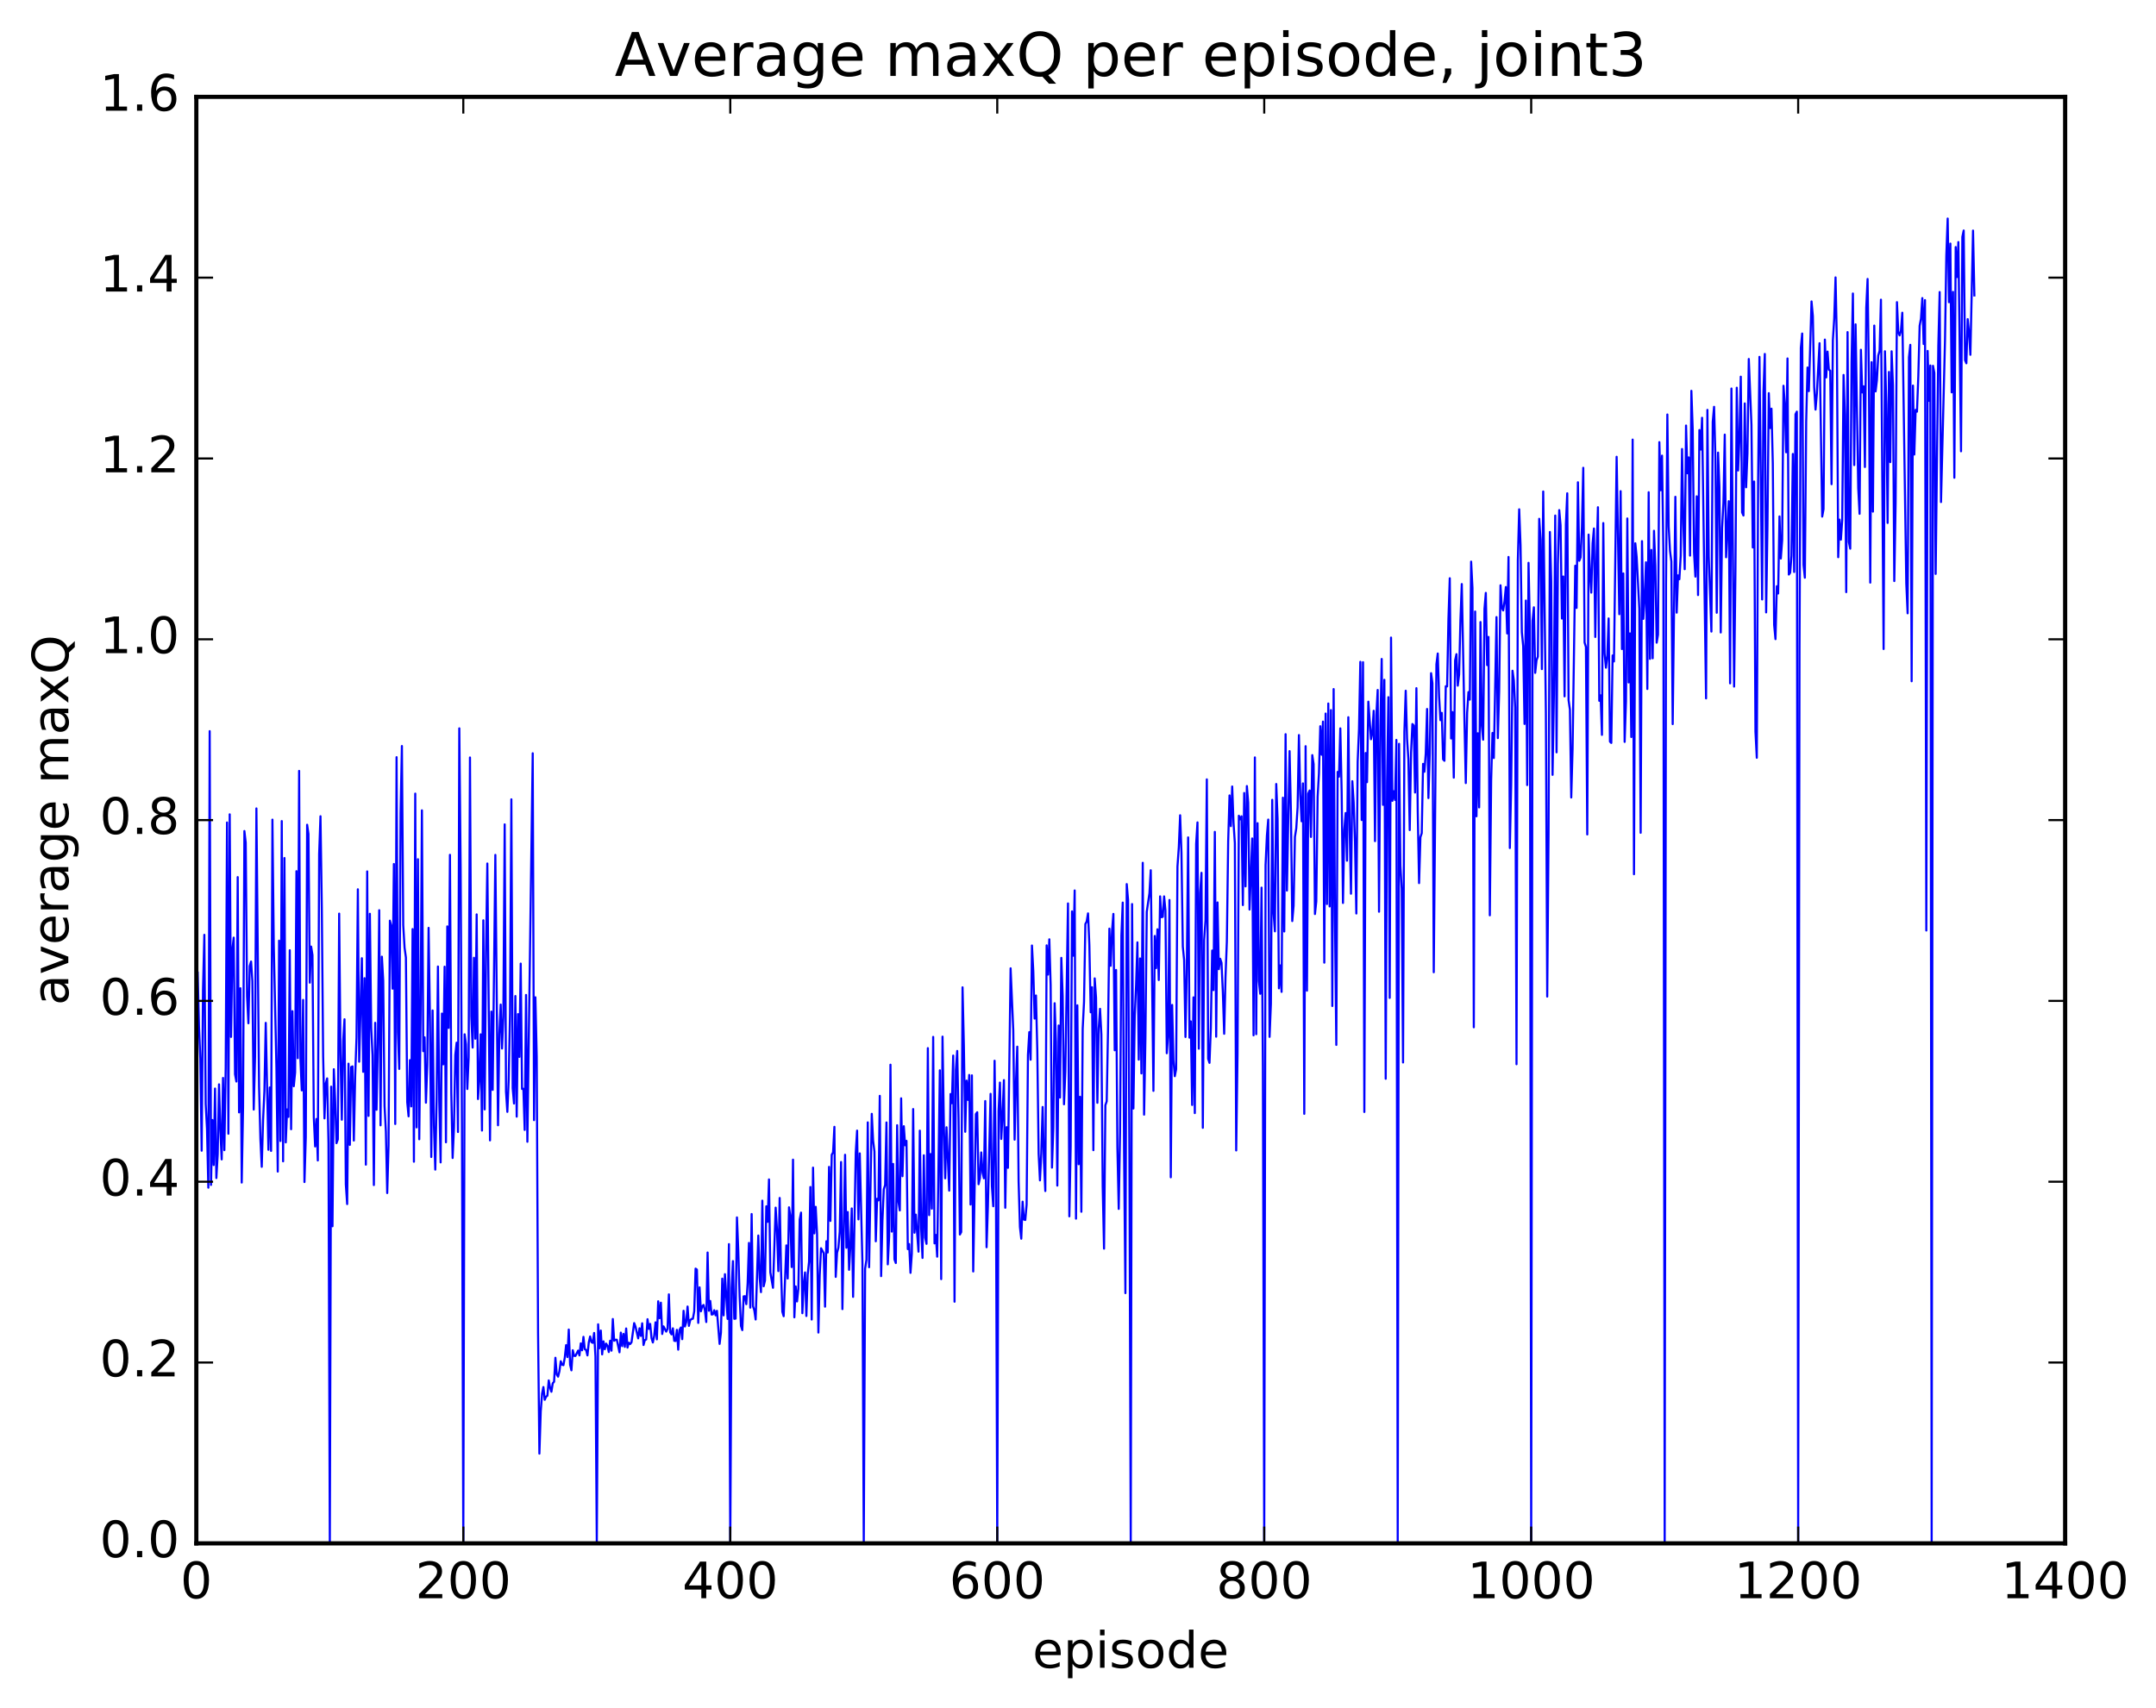 <?xml version="1.0" encoding="utf-8" standalone="no"?>
<!DOCTYPE svg PUBLIC "-//W3C//DTD SVG 1.1//EN"
  "http://www.w3.org/Graphics/SVG/1.1/DTD/svg11.dtd">
<!-- Created with matplotlib (http://matplotlib.org/) -->
<svg height="408pt" version="1.1" viewBox="0 0 515 408" width="515pt" xmlns="http://www.w3.org/2000/svg" xmlns:xlink="http://www.w3.org/1999/xlink">
 <defs>
  <style type="text/css">
*{stroke-linecap:butt;stroke-linejoin:round;stroke-miterlimit:100000;}
  </style>
 </defs>
 <g id="figure_1">
  <g id="patch_1">
   <path d="M 0 408.169 
L 515.768 408.169 
L 515.768 0 
L 0 0 
z
" style="fill:#ffffff;"/>
  </g>
  <g id="axes_1">
   <g id="patch_2">
    <path d="M 46.898 368.742 
L 493.298 368.742 
L 493.298 23.142 
L 46.898 23.142 
z
" style="fill:#ffffff;"/>
   </g>
   <g id="line2d_1">
    <path clip-path="url(#p46fc9b01cb)" d="M 47.216 232.389 
L 47.535 245.325 
L 47.854 252.979 
L 48.173 274.932 
L 48.492 236.41 
L 48.811 223.353 
L 49.13 263.733 
L 49.448 269.743 
L 49.767 283.767 
L 50.086 174.69 
L 50.405 283.106 
L 50.724 267.596 
L 51.043 278.358 
L 51.361 260.078 
L 51.68 281.462 
L 51.999 275.81 
L 52.318 259.078 
L 52.637 270.24 
L 52.956 277.011 
L 53.275 257.549 
L 53.593 274.803 
L 53.912 255.119 
L 54.231 196.51 
L 54.55 270.876 
L 54.869 194.566 
L 55.188 247.744 
L 55.507 226.855 
L 55.825 224.024 
L 56.144 256.664 
L 56.463 258.406 
L 56.782 209.563 
L 57.101 265.777 
L 57.42 236.117 
L 57.739 282.545 
L 58.057 264.627 
L 58.376 198.553 
L 58.695 201.338 
L 59.014 238.036 
L 59.333 244.483 
L 59.652 230.806 
L 59.971 229.735 
L 60.289 234.408 
L 60.608 265.101 
L 60.927 252.466 
L 61.246 193.153 
L 61.884 259.587 
L 62.203 272.154 
L 62.522 278.781 
L 62.84 267.619 
L 63.159 260.68 
L 63.478 244.391 
L 64.116 274.713 
L 64.435 259.828 
L 64.754 274.981 
L 65.072 195.831 
L 65.391 225.614 
L 66.029 255.009 
L 66.348 279.922 
L 66.667 224.752 
L 66.986 272.613 
L 67.304 196.176 
L 67.623 277.472 
L 67.942 205.004 
L 68.261 272.948 
L 68.58 265.068 
L 68.899 266.856 
L 69.218 227.038 
L 69.536 269.799 
L 69.855 241.59 
L 70.174 259.524 
L 70.493 256.247 
L 70.812 208.145 
L 71.131 252.83 
L 71.45 184.19 
L 71.768 253.212 
L 72.087 260.519 
L 72.406 238.907 
L 72.725 282.424 
L 73.044 271.689 
L 73.363 197.056 
L 73.681 199.265 
L 74 234.783 
L 74.319 226.162 
L 74.638 228.184 
L 74.957 267.001 
L 75.276 273.919 
L 75.595 267.352 
L 75.913 277.263 
L 76.232 204.052 
L 76.551 195.021 
L 76.87 216.868 
L 77.189 252.401 
L 77.508 267.216 
L 77.827 258.856 
L 78.145 257.658 
L 78.464 273.15 
L 78.783 368.742 
L 79.102 259.631 
L 79.421 292.983 
L 79.74 255.466 
L 80.059 262.951 
L 80.377 273.134 
L 80.696 272.22 
L 81.015 218.285 
L 81.334 251.804 
L 81.653 267.529 
L 81.972 248.711 
L 82.291 243.53 
L 82.609 283.011 
L 82.928 287.682 
L 83.247 254.136 
L 83.566 273.541 
L 83.885 254.942 
L 84.204 254.785 
L 84.523 272.506 
L 84.841 257.046 
L 85.16 247.864 
L 85.479 212.476 
L 85.798 253.672 
L 86.436 228.943 
L 86.755 256.09 
L 87.073 233.71 
L 87.392 278.267 
L 87.711 208.204 
L 88.03 266.621 
L 88.349 218.326 
L 88.668 245.52 
L 88.987 252.156 
L 89.305 283.137 
L 89.624 244.375 
L 89.943 265.153 
L 90.262 249.28 
L 90.581 217.473 
L 90.9 268.871 
L 91.219 228.572 
L 91.537 234.27 
L 91.856 264.253 
L 92.175 270.314 
L 92.494 285.05 
L 92.813 273.623 
L 93.132 219.972 
L 93.451 221.151 
L 93.769 236.221 
L 94.088 206.432 
L 94.407 268.554 
L 94.726 180.908 
L 95.045 246.644 
L 95.364 255.395 
L 95.683 194.291 
L 96.001 178.244 
L 96.32 221.031 
L 96.639 226.439 
L 96.958 228.767 
L 97.277 263.345 
L 97.596 266.719 
L 97.915 253.291 
L 98.234 264.347 
L 98.552 221.98 
L 98.871 277.563 
L 99.19 189.614 
L 99.509 269.363 
L 99.828 205.289 
L 100.147 272.196 
L 100.466 242.564 
L 100.784 193.61 
L 101.103 251.148 
L 101.422 247.842 
L 101.741 263.462 
L 102.06 254.541 
L 102.379 221.69 
L 102.698 243.071 
L 103.016 276.437 
L 103.335 241.427 
L 103.654 268.923 
L 103.973 279.451 
L 104.292 262.995 
L 104.611 230.928 
L 104.93 263.1 
L 105.248 277.729 
L 105.567 242.165 
L 105.886 254.304 
L 106.205 230.969 
L 106.524 272.92 
L 106.843 221.337 
L 107.162 245.597 
L 107.48 204.24 
L 107.799 261.192 
L 108.118 276.674 
L 108.437 269.488 
L 108.756 252.059 
L 109.075 249.12 
L 109.394 270.465 
L 109.712 174.019 
L 110.031 207.199 
L 110.35 268.983 
L 110.669 368.742 
L 110.988 247.123 
L 111.307 249.478 
L 111.626 260.192 
L 111.944 252.646 
L 112.263 180.984 
L 112.582 242.835 
L 112.901 250.294 
L 113.22 228.836 
L 113.539 248.176 
L 113.858 218.472 
L 114.176 262.59 
L 114.495 257.98 
L 114.814 247.125 
L 115.133 270.117 
L 115.452 219.884 
L 115.771 265.067 
L 116.09 227.597 
L 116.408 206.312 
L 117.046 272.464 
L 117.365 241.687 
L 117.684 260.405 
L 118.322 204.26 
L 118.959 268.854 
L 119.278 247.075 
L 119.597 240.017 
L 119.916 250.513 
L 120.235 242.932 
L 120.553 196.968 
L 120.872 260.835 
L 121.191 265.654 
L 121.51 257.999 
L 121.829 242.186 
L 122.148 190.982 
L 122.467 259.975 
L 122.785 263.66 
L 123.104 237.976 
L 123.423 266.794 
L 123.742 242.293 
L 124.061 252.516 
L 124.38 230.226 
L 124.699 260.177 
L 125.017 260.118 
L 125.336 269.968 
L 125.655 237.718 
L 125.974 272.797 
L 127.249 179.976 
L 127.568 267.632 
L 127.887 238.279 
L 128.206 252.497 
L 128.525 318.378 
L 128.844 347.306 
L 129.163 337.288 
L 129.482 332.987 
L 129.8 331.401 
L 130.119 334.448 
L 130.438 333.709 
L 130.757 333.459 
L 131.076 329.819 
L 131.395 331.544 
L 131.714 332.528 
L 132.032 330.498 
L 132.351 330.141 
L 132.67 324.405 
L 132.989 328.404 
L 133.308 328.919 
L 133.627 327.637 
L 133.946 325.238 
L 134.264 326.057 
L 134.583 326.173 
L 134.902 324.413 
L 135.221 321.386 
L 135.54 324.248 
L 135.859 317.662 
L 136.178 326.084 
L 136.496 327.409 
L 136.815 322.604 
L 137.134 323.95 
L 137.453 323.97 
L 138.091 322.696 
L 138.41 323.843 
L 138.728 320.973 
L 139.047 322.618 
L 139.366 319.407 
L 139.685 322.342 
L 140.004 322.547 
L 140.323 323.842 
L 140.642 320.747 
L 140.96 319.32 
L 141.279 320.675 
L 141.598 320.843 
L 141.917 318.475 
L 142.236 324.15 
L 142.555 368.742 
L 142.874 316.412 
L 143.192 322.13 
L 143.511 317.904 
L 143.83 323.598 
L 144.149 320.48 
L 144.468 322.369 
L 144.787 321.023 
L 145.106 321.562 
L 145.424 323.039 
L 145.743 320.335 
L 146.062 322.712 
L 146.381 315.145 
L 146.7 320.342 
L 147.019 320.096 
L 147.338 320.1 
L 147.975 323.098 
L 148.294 318.395 
L 148.613 321.626 
L 148.932 318.703 
L 149.251 321.805 
L 149.57 317.406 
L 149.888 321.975 
L 150.207 320.809 
L 150.526 321.13 
L 150.845 320.716 
L 151.483 316.119 
L 151.802 316.968 
L 152.439 319.771 
L 152.758 317.359 
L 153.077 319.187 
L 153.396 316.169 
L 153.715 321.359 
L 154.034 320.176 
L 154.352 320.042 
L 154.671 315.192 
L 154.99 317.5 
L 155.309 316.317 
L 155.628 319.703 
L 155.947 320.754 
L 156.266 319.169 
L 156.584 315.936 
L 156.903 320.003 
L 157.222 310.907 
L 157.541 314.963 
L 157.86 311.247 
L 158.179 318.721 
L 158.498 316.907 
L 159.135 318.159 
L 159.454 317.506 
L 159.773 309.257 
L 160.092 318.338 
L 160.411 318.817 
L 160.73 317.37 
L 161.048 320.345 
L 161.367 320.398 
L 161.686 317.736 
L 162.005 322.472 
L 162.324 317.735 
L 162.643 317.174 
L 162.962 319.963 
L 163.28 313.176 
L 163.599 316.936 
L 163.918 315.895 
L 164.237 312.164 
L 164.556 316.784 
L 164.875 315.412 
L 165.194 315.136 
L 165.512 315.079 
L 165.831 313.285 
L 166.15 303.105 
L 166.469 303.343 
L 166.788 316.078 
L 167.107 307.582 
L 167.425 313.301 
L 167.744 312.071 
L 168.063 311.789 
L 168.382 313.084 
L 168.701 315.865 
L 169.02 299.26 
L 169.339 313.177 
L 169.657 310.831 
L 169.976 314.08 
L 170.295 314.019 
L 170.614 313.043 
L 170.933 314.26 
L 171.252 313.191 
L 171.889 321.095 
L 172.208 318.404 
L 172.527 305.5 
L 172.846 314.273 
L 173.165 304.433 
L 173.803 315.122 
L 174.121 297.25 
L 174.44 368.742 
L 174.759 307.747 
L 175.078 301.309 
L 175.397 315.102 
L 175.716 315.055 
L 176.035 290.871 
L 176.353 298.796 
L 176.672 309.781 
L 176.991 316.787 
L 177.31 317.8 
L 177.629 309.734 
L 177.948 309.695 
L 178.267 311.598 
L 178.585 306.662 
L 178.904 296.968 
L 179.223 312.43 
L 179.542 290.065 
L 179.861 312.064 
L 180.18 313.056 
L 180.499 315.263 
L 181.136 295.2 
L 181.455 305.263 
L 181.774 308.722 
L 182.093 286.87 
L 182.412 307.32 
L 182.731 305.94 
L 183.049 288.216 
L 183.368 291.927 
L 183.687 281.794 
L 184.006 304.009 
L 184.644 307.688 
L 185.281 288.533 
L 185.6 293.882 
L 185.919 303.695 
L 186.238 286.224 
L 186.557 303.284 
L 186.876 313.399 
L 187.195 314.48 
L 187.832 297.556 
L 188.151 305.469 
L 188.47 288.459 
L 188.789 290.575 
L 189.108 302.734 
L 189.427 277.074 
L 189.745 314.744 
L 190.064 307.359 
L 190.383 310.954 
L 190.702 307.963 
L 191.021 291.384 
L 191.34 289.721 
L 191.659 313.76 
L 191.977 306.839 
L 192.296 304.015 
L 192.615 314.424 
L 192.934 304.533 
L 193.253 301.455 
L 193.572 283.604 
L 193.891 315.27 
L 194.209 278.976 
L 194.528 294.681 
L 194.847 288.342 
L 195.166 294.765 
L 195.485 318.386 
L 195.804 304.689 
L 196.123 298.238 
L 196.76 299.416 
L 197.079 312.199 
L 197.398 296.562 
L 197.717 299.251 
L 198.036 278.8 
L 198.355 291.714 
L 198.673 275.906 
L 198.992 275.343 
L 199.311 269.233 
L 199.63 305.08 
L 199.949 299.307 
L 200.268 298.085 
L 200.587 294.296 
L 200.905 277.637 
L 201.224 312.778 
L 201.862 275.91 
L 202.181 298.121 
L 202.5 289.579 
L 202.819 303.39 
L 203.137 297.591 
L 203.456 288.728 
L 203.775 309.852 
L 204.413 275.389 
L 204.732 270.13 
L 205.051 291.34 
L 205.369 275.573 
L 206.007 301.767 
L 206.326 368.742 
L 206.645 303.145 
L 206.964 301.026 
L 207.283 268.164 
L 207.601 302.77 
L 208.239 266.123 
L 208.558 272.536 
L 208.877 275.113 
L 209.196 296.576 
L 209.515 286.407 
L 209.833 286.811 
L 210.152 261.831 
L 210.471 304.901 
L 210.79 291.563 
L 211.109 284.164 
L 211.428 283.108 
L 211.747 268.178 
L 212.065 302.083 
L 212.384 295.484 
L 212.703 254.387 
L 213.022 294.268 
L 213.341 278.089 
L 213.66 300.904 
L 213.979 301.772 
L 214.298 268.845 
L 214.616 287.126 
L 214.935 289.204 
L 215.254 262.418 
L 215.573 281.025 
L 215.892 269.082 
L 216.211 273.636 
L 216.53 272.582 
L 216.848 298.447 
L 217.167 297.234 
L 217.486 304.118 
L 217.805 299.522 
L 218.124 264.981 
L 218.443 294.53 
L 218.762 290.208 
L 219.399 299.054 
L 219.718 270.142 
L 220.037 293.393 
L 220.356 300.551 
L 220.675 276.027 
L 220.994 295.71 
L 221.312 297.189 
L 221.631 250.424 
L 221.95 290.321 
L 222.269 275.734 
L 222.588 288.784 
L 222.907 247.745 
L 223.226 297.075 
L 223.544 295.056 
L 223.863 300.254 
L 224.501 255.725 
L 224.82 305.614 
L 225.139 247.678 
L 225.458 268.719 
L 225.776 281.527 
L 226.095 269.332 
L 226.733 284.469 
L 227.052 261.394 
L 227.371 263.585 
L 227.69 252.208 
L 228.008 311.012 
L 228.327 255.634 
L 228.646 251.096 
L 228.965 267.016 
L 229.284 294.959 
L 229.603 294.376 
L 229.922 235.9 
L 230.24 249.945 
L 230.559 270.416 
L 230.878 258.184 
L 231.197 262.793 
L 231.516 256.835 
L 231.835 287.793 
L 232.154 256.931 
L 232.472 303.786 
L 233.11 266.182 
L 233.429 265.739 
L 233.748 282.942 
L 234.067 281.458 
L 234.386 275.343 
L 234.704 280.19 
L 235.023 281.527 
L 235.342 263.071 
L 235.661 297.995 
L 235.98 288.13 
L 236.618 261.35 
L 236.936 283.382 
L 237.255 288.204 
L 237.574 253.44 
L 237.893 280.402 
L 238.212 368.742 
L 238.531 265.439 
L 238.85 258.65 
L 239.168 272.127 
L 239.487 266.173 
L 239.806 258.066 
L 240.125 288.566 
L 240.444 269.306 
L 240.763 279.028 
L 241.4 231.357 
L 242.038 246.167 
L 242.357 272.29 
L 242.676 258.65 
L 242.995 250.075 
L 243.314 282.328 
L 243.632 293.166 
L 243.951 295.959 
L 244.27 287.11 
L 244.589 291.391 
L 244.908 291.483 
L 245.227 287.816 
L 245.546 252.038 
L 245.864 246.595 
L 246.183 253.19 
L 246.502 225.907 
L 246.821 232.018 
L 247.14 243.363 
L 247.459 237.848 
L 247.778 250.881 
L 248.096 275.645 
L 248.415 282.024 
L 248.734 275.477 
L 249.053 264.484 
L 249.372 277.733 
L 249.691 284.566 
L 250.01 225.87 
L 250.328 232.856 
L 250.647 224.426 
L 250.966 235.361 
L 251.285 278.973 
L 251.604 269.481 
L 251.923 239.695 
L 252.242 248.942 
L 252.56 283.269 
L 252.879 245.017 
L 253.198 262.239 
L 253.517 228.86 
L 253.836 237.889 
L 254.155 263.841 
L 254.474 256.048 
L 255.111 215.853 
L 255.43 290.615 
L 255.749 273.912 
L 256.068 217.755 
L 256.387 228.344 
L 256.705 212.753 
L 257.024 291.17 
L 257.343 240.195 
L 257.662 278.168 
L 257.981 262.05 
L 258.3 289.521 
L 258.619 245.81 
L 258.938 239.374 
L 259.256 220.77 
L 259.575 220.167 
L 259.894 218.228 
L 260.213 225.728 
L 260.532 241.861 
L 260.851 235.878 
L 261.17 274.806 
L 261.488 233.759 
L 261.807 238.359 
L 262.126 263.486 
L 262.445 245.796 
L 262.764 241.038 
L 263.083 247.13 
L 263.401 283.452 
L 263.72 298.333 
L 264.039 264.068 
L 264.358 263.131 
L 264.677 245.636 
L 264.996 221.877 
L 265.315 230.759 
L 265.634 222.347 
L 265.952 218.351 
L 266.271 250.94 
L 266.59 231.748 
L 266.909 274.06 
L 267.228 288.84 
L 267.547 270.54 
L 267.865 223.488 
L 268.184 215.649 
L 268.503 275.27 
L 268.822 308.963 
L 269.141 211.231 
L 269.46 215.066 
L 269.779 276.012 
L 270.098 368.742 
L 270.416 216.003 
L 270.735 264.852 
L 271.054 242.74 
L 271.373 235.424 
L 271.692 225.154 
L 272.011 253.176 
L 272.329 228.994 
L 272.648 256.468 
L 272.967 206.144 
L 273.286 266.317 
L 273.605 248.067 
L 273.924 217.856 
L 274.562 213.435 
L 274.88 207.92 
L 275.518 260.635 
L 275.837 223.631 
L 276.156 231.299 
L 276.475 222.026 
L 276.793 234.154 
L 277.112 214.162 
L 277.431 219.143 
L 277.75 219.051 
L 278.069 214.17 
L 278.388 217.507 
L 278.707 251.642 
L 279.026 247.305 
L 279.344 215.032 
L 279.663 281.282 
L 279.982 240.107 
L 280.301 253.296 
L 280.62 257.133 
L 280.939 255.469 
L 281.257 207.054 
L 281.576 202.465 
L 281.895 194.789 
L 282.214 203.699 
L 282.533 226.128 
L 282.852 229.404 
L 283.171 247.758 
L 283.49 231.424 
L 283.808 200.079 
L 284.127 247.918 
L 284.446 244.033 
L 284.765 264.005 
L 285.084 238.292 
L 285.403 265.947 
L 285.721 201.621 
L 286.04 196.491 
L 286.359 250.564 
L 286.678 213.287 
L 286.997 208.538 
L 287.316 269.461 
L 287.635 224.549 
L 287.954 219.941 
L 288.272 186.213 
L 288.591 252.965 
L 288.91 253.948 
L 289.229 245.618 
L 289.548 227.107 
L 289.867 236.566 
L 290.185 198.758 
L 290.504 247.69 
L 290.823 215.61 
L 291.142 231.561 
L 291.461 229.065 
L 291.78 230.05 
L 292.099 237.1 
L 292.418 246.994 
L 292.736 233.445 
L 293.055 224.937 
L 293.374 201.018 
L 293.693 190.048 
L 294.012 197.385 
L 294.331 187.912 
L 294.649 196.573 
L 294.968 201.457 
L 295.287 274.87 
L 295.606 251.783 
L 295.925 194.906 
L 296.244 195.77 
L 296.563 195.032 
L 296.882 216.247 
L 297.2 189.468 
L 297.519 211.781 
L 297.838 187.81 
L 298.157 191.791 
L 298.476 217.313 
L 299.113 200.325 
L 299.432 247.366 
L 299.751 180.968 
L 300.07 247.091 
L 300.389 196.674 
L 300.708 234.389 
L 301.027 237.442 
L 301.346 212.075 
L 301.664 254.908 
L 301.983 368.742 
L 302.302 206.711 
L 302.621 199.684 
L 302.94 195.811 
L 303.259 247.732 
L 303.577 239.792 
L 303.896 191.1 
L 304.215 218.182 
L 304.534 222.52 
L 304.853 187.315 
L 305.172 195.624 
L 305.491 236.138 
L 305.81 230.662 
L 306.128 236.984 
L 306.447 190.587 
L 306.766 222.556 
L 307.085 175.415 
L 307.404 212.784 
L 308.041 179.461 
L 308.36 194.105 
L 308.679 220.066 
L 308.998 216.406 
L 309.317 199.962 
L 309.636 197.913 
L 309.955 192.898 
L 310.274 175.628 
L 310.592 189.91 
L 310.911 196.224 
L 311.23 187.172 
L 311.549 266.125 
L 311.868 178.286 
L 312.187 236.697 
L 312.505 189.595 
L 312.824 188.871 
L 313.143 199.967 
L 313.462 180.414 
L 313.781 182.558 
L 314.1 218.388 
L 314.419 215.37 
L 314.738 190.385 
L 315.056 184.754 
L 315.375 173.515 
L 315.694 180.326 
L 316.013 172.408 
L 316.332 230.004 
L 316.651 170.485 
L 316.969 215.998 
L 317.288 168.084 
L 317.607 216.572 
L 317.926 169.658 
L 318.245 240.361 
L 318.564 164.634 
L 318.883 219.486 
L 319.202 249.653 
L 319.52 184.427 
L 319.839 185.569 
L 320.158 174.025 
L 320.477 189.159 
L 320.796 215.741 
L 321.115 198.254 
L 321.433 194.248 
L 321.752 205.646 
L 322.071 171.363 
L 322.39 198.073 
L 322.709 213.533 
L 323.028 186.648 
L 323.347 191.653 
L 323.666 201.117 
L 323.984 218.263 
L 324.303 181.991 
L 324.622 174.215 
L 324.941 158.131 
L 325.26 195.924 
L 325.579 158.217 
L 325.897 265.683 
L 326.216 179.914 
L 326.535 186.885 
L 326.854 167.639 
L 327.492 176.624 
L 327.811 175.038 
L 328.13 169.822 
L 328.448 200.966 
L 328.767 170.888 
L 329.086 164.848 
L 329.405 217.835 
L 329.724 173.437 
L 330.043 157.443 
L 330.361 192.299 
L 330.68 162.425 
L 330.999 257.743 
L 331.318 186.928 
L 331.637 166.574 
L 331.956 238.422 
L 332.275 152.332 
L 332.594 191.341 
L 332.912 189.037 
L 333.231 191.128 
L 333.55 176.786 
L 333.869 368.742 
L 334.188 177.715 
L 334.507 206.781 
L 334.825 212.352 
L 335.144 253.853 
L 335.463 174.868 
L 335.782 165.035 
L 336.101 176.543 
L 336.42 181.447 
L 336.739 198.329 
L 337.058 179.824 
L 337.376 172.989 
L 337.695 173.34 
L 338.014 189.354 
L 338.333 164.421 
L 338.652 193.747 
L 338.971 210.992 
L 339.289 200.036 
L 339.608 199.076 
L 339.927 182.503 
L 340.246 184.393 
L 340.565 180.043 
L 340.884 169.391 
L 341.203 190.677 
L 341.522 180.12 
L 341.84 160.84 
L 342.159 163.227 
L 342.478 232.291 
L 343.116 158.678 
L 343.435 156.137 
L 343.753 166.383 
L 344.072 172.069 
L 344.391 170.32 
L 344.71 181.423 
L 345.029 181.774 
L 345.348 163.962 
L 345.667 164.009 
L 345.986 147.928 
L 346.304 138.158 
L 346.623 176.446 
L 346.942 170.134 
L 347.261 185.796 
L 347.58 157.791 
L 347.899 156.293 
L 348.217 163.825 
L 348.536 161.165 
L 348.855 148.007 
L 349.174 139.544 
L 349.812 172.269 
L 350.131 187.093 
L 350.45 170.31 
L 350.768 165.351 
L 351.087 167.164 
L 351.406 134.189 
L 351.725 140.474 
L 352.044 245.445 
L 352.363 146.106 
L 352.682 195.036 
L 353 175.196 
L 353.319 192.906 
L 353.638 148.621 
L 353.957 173.361 
L 354.276 176.733 
L 354.595 145.485 
L 354.913 141.659 
L 355.232 158.915 
L 355.551 152.18 
L 355.87 218.69 
L 356.189 186.403 
L 356.508 175.117 
L 356.827 181.11 
L 357.464 147.437 
L 357.783 176.354 
L 358.102 165.152 
L 358.421 139.843 
L 358.74 145.162 
L 359.059 145.852 
L 359.377 143.694 
L 359.696 140.257 
L 360.015 151.349 
L 360.334 133.071 
L 360.653 202.612 
L 360.972 187.488 
L 361.291 160.255 
L 361.61 162.566 
L 361.928 169.004 
L 362.247 254.268 
L 362.566 133.888 
L 362.885 121.686 
L 363.204 130.168 
L 363.523 151.044 
L 363.841 154.367 
L 364.16 172.974 
L 364.479 143.482 
L 364.798 187.573 
L 365.117 134.478 
L 365.436 149.506 
L 365.755 368.742 
L 366.074 148.311 
L 366.392 145.102 
L 366.711 160.765 
L 367.03 157.743 
L 367.349 156.876 
L 367.668 123.96 
L 367.987 128.873 
L 368.305 159.869 
L 368.624 117.431 
L 369.262 170.264 
L 369.581 238.106 
L 369.9 198.917 
L 370.219 127.105 
L 370.538 138.825 
L 370.856 185.133 
L 371.175 165.95 
L 371.494 123.178 
L 371.813 179.752 
L 372.132 134.677 
L 372.451 121.877 
L 372.769 125.466 
L 373.088 147.79 
L 373.407 137.739 
L 373.726 166.376 
L 374.045 125.187 
L 374.364 117.861 
L 374.683 167.291 
L 375.002 169.54 
L 375.32 190.545 
L 375.639 178.908 
L 376.277 135.169 
L 376.596 145.252 
L 376.915 115.23 
L 377.233 133.99 
L 377.552 133.177 
L 377.871 125.97 
L 378.19 111.769 
L 378.509 153.518 
L 378.828 154.582 
L 379.147 199.369 
L 379.466 127.73 
L 379.784 137.053 
L 380.103 141.596 
L 380.422 129.834 
L 380.741 126.271 
L 381.06 152.192 
L 381.379 132.449 
L 381.697 121.192 
L 382.016 167.441 
L 382.335 166.135 
L 382.654 175.576 
L 382.973 124.975 
L 383.292 156.17 
L 383.611 159.53 
L 383.93 156.707 
L 384.248 147.763 
L 384.567 177.197 
L 384.886 177.502 
L 385.205 156.605 
L 385.524 158.036 
L 386.161 109.138 
L 386.799 146.751 
L 387.118 117.349 
L 387.437 155.074 
L 387.756 137.007 
L 388.075 177.257 
L 388.394 167.597 
L 388.712 123.879 
L 389.031 163.052 
L 389.35 151.337 
L 389.669 176.095 
L 389.988 105.028 
L 390.307 208.877 
L 390.625 129.803 
L 390.944 133.062 
L 391.582 145.445 
L 391.901 198.973 
L 392.22 129.291 
L 392.539 147.862 
L 392.858 142.881 
L 393.176 134.344 
L 393.495 164.616 
L 393.814 117.606 
L 394.133 157.42 
L 394.452 131.394 
L 394.771 157.284 
L 395.089 126.818 
L 395.408 135.164 
L 395.727 153.553 
L 396.046 151.636 
L 396.365 105.639 
L 396.684 117.133 
L 397.003 108.863 
L 397.322 131.367 
L 397.64 368.742 
L 397.959 139.517 
L 398.278 99.034 
L 398.597 125.809 
L 398.916 131.623 
L 399.235 134.158 
L 399.553 173.006 
L 400.191 118.698 
L 400.51 146.379 
L 400.829 137.467 
L 401.148 138.399 
L 401.467 132.765 
L 401.786 107.281 
L 402.104 125.054 
L 402.423 135.997 
L 402.742 101.671 
L 403.061 113.075 
L 403.38 109.283 
L 403.699 132.749 
L 404.017 93.379 
L 404.336 102.601 
L 404.655 132.085 
L 404.974 137.768 
L 405.293 118.581 
L 405.612 142.176 
L 405.931 102.749 
L 406.25 107.417 
L 406.568 99.817 
L 407.525 166.86 
L 407.844 97.931 
L 408.163 132.948 
L 408.8 150.9 
L 409.119 100.785 
L 409.438 97.197 
L 409.757 109.34 
L 410.076 146.4 
L 410.395 108.143 
L 410.714 116.344 
L 411.032 151.117 
L 411.351 126.217 
L 411.67 120.159 
L 411.989 103.84 
L 412.308 133.146 
L 412.945 119.746 
L 413.264 163.269 
L 413.583 92.827 
L 414.221 164.04 
L 414.54 136.45 
L 414.859 92.636 
L 415.178 112.41 
L 415.496 104.752 
L 415.815 89.997 
L 416.134 122.432 
L 416.453 123.168 
L 416.772 96.386 
L 417.091 116.424 
L 417.409 108.367 
L 417.728 85.769 
L 418.366 101.467 
L 418.685 130.803 
L 419.004 115.043 
L 419.323 174.809 
L 419.642 181.049 
L 419.96 114.76 
L 420.279 85.262 
L 420.917 143.221 
L 421.236 93.571 
L 421.555 84.568 
L 421.873 146.319 
L 422.192 125.662 
L 422.511 93.937 
L 422.83 102.277 
L 423.149 97.638 
L 423.468 110.76 
L 423.787 149.309 
L 424.106 152.703 
L 424.424 140.068 
L 424.743 141.803 
L 425.062 123.387 
L 425.381 133.452 
L 425.7 129.074 
L 426.019 92.169 
L 426.337 96.588 
L 426.656 108.062 
L 426.975 85.645 
L 427.294 137.274 
L 427.613 136.848 
L 427.932 132.788 
L 428.251 108.463 
L 428.57 136.661 
L 428.888 98.978 
L 429.207 98.35 
L 429.526 368.742 
L 429.845 154.53 
L 430.164 83.116 
L 430.483 79.687 
L 430.801 134.946 
L 431.12 138.029 
L 431.439 100.722 
L 431.758 87.806 
L 432.077 93.451 
L 432.715 72.021 
L 433.034 75.506 
L 433.352 92.511 
L 433.671 97.861 
L 433.99 94.069 
L 434.628 82 
L 435.265 123.429 
L 435.584 121.656 
L 435.903 81.136 
L 436.222 90.175 
L 436.541 84 
L 436.86 88.317 
L 437.179 88.561 
L 437.498 115.685 
L 437.816 81.256 
L 438.135 76.199 
L 438.454 66.28 
L 438.773 81.886 
L 439.092 133.131 
L 439.411 124.151 
L 439.729 128.936 
L 440.048 124.242 
L 440.367 89.581 
L 440.686 99.076 
L 441.005 141.477 
L 441.324 79.347 
L 441.643 129.507 
L 441.962 131.091 
L 442.28 86.499 
L 442.599 70.127 
L 442.918 111.116 
L 443.237 77.496 
L 443.875 116.651 
L 444.193 122.76 
L 444.512 83.571 
L 444.831 93.763 
L 445.15 92.294 
L 445.469 111.58 
L 445.788 73.523 
L 446.107 66.648 
L 446.425 90.533 
L 446.744 139.201 
L 447.063 86.53 
L 447.382 122.242 
L 447.701 77.79 
L 448.02 93.522 
L 448.339 90.818 
L 448.658 84.943 
L 448.976 83.827 
L 449.295 71.599 
L 449.933 155.068 
L 450.252 83.923 
L 450.571 96.542 
L 450.889 124.944 
L 451.208 88.87 
L 451.527 110.412 
L 451.846 83.934 
L 452.165 92.038 
L 452.484 138.827 
L 452.803 120.063 
L 453.122 72.19 
L 453.44 79.343 
L 453.759 80.135 
L 454.078 78.995 
L 454.397 74.713 
L 455.353 139.434 
L 455.672 146.534 
L 455.991 85.361 
L 456.31 82.387 
L 456.629 162.77 
L 456.948 92.126 
L 457.267 108.598 
L 457.586 97.925 
L 457.904 98.363 
L 458.223 89.956 
L 458.542 77.825 
L 458.861 76.13 
L 459.18 71.219 
L 459.499 82.194 
L 459.817 71.702 
L 460.136 222.325 
L 460.455 83.84 
L 460.774 95.768 
L 461.093 87.324 
L 461.412 368.742 
L 461.731 87.4 
L 462.05 89.088 
L 462.368 137.12 
L 463.006 82.599 
L 463.325 69.775 
L 463.644 119.952 
L 464.6 81.307 
L 464.919 60.912 
L 465.238 52.218 
L 465.557 72.205 
L 465.876 58.199 
L 466.195 93.746 
L 466.514 69.738 
L 466.832 114.143 
L 467.151 59.025 
L 467.47 66.198 
L 467.789 57.836 
L 468.427 107.824 
L 468.745 56.607 
L 469.064 55.077 
L 469.383 86.051 
L 469.702 86.793 
L 470.021 76.248 
L 470.34 79.435 
L 470.659 84.767 
L 471.296 55.092 
L 471.615 70.584 
L 471.615 70.584 
" style="fill:none;stroke:#0000ff;stroke-linecap:square;stroke-width:0.5;"/>
   </g>
   <g id="patch_3">
    <path d="M 46.898 368.742 
L 46.898 23.142 
" style="fill:none;stroke:#000000;stroke-linecap:square;stroke-linejoin:miter;"/>
   </g>
   <g id="patch_4">
    <path d="M 493.298 368.742 
L 493.298 23.142 
" style="fill:none;stroke:#000000;stroke-linecap:square;stroke-linejoin:miter;"/>
   </g>
   <g id="patch_5">
    <path d="M 46.898 368.742 
L 493.298 368.742 
" style="fill:none;stroke:#000000;stroke-linecap:square;stroke-linejoin:miter;"/>
   </g>
   <g id="patch_6">
    <path d="M 46.898 23.142 
L 493.298 23.142 
" style="fill:none;stroke:#000000;stroke-linecap:square;stroke-linejoin:miter;"/>
   </g>
   <g id="matplotlib.axis_1">
    <g id="xtick_1">
     <g id="line2d_2">
      <defs>
       <path d="M 0 0 
L 0 -4 
" id="m97ca1ce897" style="stroke:#000000;stroke-width:0.5;"/>
      </defs>
      <g>
       <use style="stroke:#000000;stroke-width:0.5;" x="46.898" xlink:href="#m97ca1ce897" y="368.742"/>
      </g>
     </g>
     <g id="line2d_3">
      <defs>
       <path d="M 0 0 
L 0 4 
" id="maa696bcfcb" style="stroke:#000000;stroke-width:0.5;"/>
      </defs>
      <g>
       <use style="stroke:#000000;stroke-width:0.5;" x="46.898" xlink:href="#maa696bcfcb" y="23.142"/>
      </g>
     </g>
     <g id="text_1">
      <!-- 0 -->
      <defs>
       <path d="M 31.781 66.406 
Q 24.172 66.406 20.328 58.906 
Q 16.5 51.422 16.5 36.375 
Q 16.5 21.391 20.328 13.891 
Q 24.172 6.391 31.781 6.391 
Q 39.453 6.391 43.281 13.891 
Q 47.125 21.391 47.125 36.375 
Q 47.125 51.422 43.281 58.906 
Q 39.453 66.406 31.781 66.406 
M 31.781 74.219 
Q 44.047 74.219 50.516 64.516 
Q 56.984 54.828 56.984 36.375 
Q 56.984 17.969 50.516 8.266 
Q 44.047 -1.422 31.781 -1.422 
Q 19.531 -1.422 13.062 8.266 
Q 6.594 17.969 6.594 36.375 
Q 6.594 54.828 13.062 64.516 
Q 19.531 74.219 31.781 74.219 
" id="BitstreamVeraSans-Roman-30"/>
      </defs>
      <g transform="translate(43.08 381.86)scale(0.12 -0.12)">
       <use xlink:href="#BitstreamVeraSans-Roman-30"/>
      </g>
     </g>
    </g>
    <g id="xtick_2">
     <g id="line2d_4">
      <g>
       <use style="stroke:#000000;stroke-width:0.5;" x="110.669" xlink:href="#m97ca1ce897" y="368.742"/>
      </g>
     </g>
     <g id="line2d_5">
      <g>
       <use style="stroke:#000000;stroke-width:0.5;" x="110.669" xlink:href="#maa696bcfcb" y="23.142"/>
      </g>
     </g>
     <g id="text_2">
      <!-- 200 -->
      <defs>
       <path d="M 19.188 8.297 
L 53.609 8.297 
L 53.609 0 
L 7.328 0 
L 7.328 8.297 
Q 12.938 14.109 22.625 23.891 
Q 32.328 33.688 34.812 36.531 
Q 39.547 41.844 41.422 45.531 
Q 43.312 49.219 43.312 52.781 
Q 43.312 58.594 39.234 62.25 
Q 35.156 65.922 28.609 65.922 
Q 23.969 65.922 18.812 64.312 
Q 13.672 62.703 7.812 59.422 
L 7.812 69.391 
Q 13.766 71.781 18.938 73 
Q 24.125 74.219 28.422 74.219 
Q 39.75 74.219 46.484 68.547 
Q 53.219 62.891 53.219 53.422 
Q 53.219 48.922 51.531 44.891 
Q 49.859 40.875 45.406 35.406 
Q 44.188 33.984 37.641 27.219 
Q 31.109 20.453 19.188 8.297 
" id="BitstreamVeraSans-Roman-32"/>
      </defs>
      <g transform="translate(99.216 381.86)scale(0.12 -0.12)">
       <use xlink:href="#BitstreamVeraSans-Roman-32"/>
       <use x="63.623" xlink:href="#BitstreamVeraSans-Roman-30"/>
       <use x="127.246" xlink:href="#BitstreamVeraSans-Roman-30"/>
      </g>
     </g>
    </g>
    <g id="xtick_3">
     <g id="line2d_6">
      <g>
       <use style="stroke:#000000;stroke-width:0.5;" x="174.44" xlink:href="#m97ca1ce897" y="368.742"/>
      </g>
     </g>
     <g id="line2d_7">
      <g>
       <use style="stroke:#000000;stroke-width:0.5;" x="174.44" xlink:href="#maa696bcfcb" y="23.142"/>
      </g>
     </g>
     <g id="text_3">
      <!-- 400 -->
      <defs>
       <path d="M 37.797 64.312 
L 12.891 25.391 
L 37.797 25.391 
z
M 35.203 72.906 
L 47.609 72.906 
L 47.609 25.391 
L 58.016 25.391 
L 58.016 17.188 
L 47.609 17.188 
L 47.609 0 
L 37.797 0 
L 37.797 17.188 
L 4.891 17.188 
L 4.891 26.703 
z
" id="BitstreamVeraSans-Roman-34"/>
      </defs>
      <g transform="translate(162.988 381.86)scale(0.12 -0.12)">
       <use xlink:href="#BitstreamVeraSans-Roman-34"/>
       <use x="63.623" xlink:href="#BitstreamVeraSans-Roman-30"/>
       <use x="127.246" xlink:href="#BitstreamVeraSans-Roman-30"/>
      </g>
     </g>
    </g>
    <g id="xtick_4">
     <g id="line2d_8">
      <g>
       <use style="stroke:#000000;stroke-width:0.5;" x="238.212" xlink:href="#m97ca1ce897" y="368.742"/>
      </g>
     </g>
     <g id="line2d_9">
      <g>
       <use style="stroke:#000000;stroke-width:0.5;" x="238.212" xlink:href="#maa696bcfcb" y="23.142"/>
      </g>
     </g>
     <g id="text_4">
      <!-- 600 -->
      <defs>
       <path d="M 33.016 40.375 
Q 26.375 40.375 22.484 35.828 
Q 18.609 31.297 18.609 23.391 
Q 18.609 15.531 22.484 10.953 
Q 26.375 6.391 33.016 6.391 
Q 39.656 6.391 43.531 10.953 
Q 47.406 15.531 47.406 23.391 
Q 47.406 31.297 43.531 35.828 
Q 39.656 40.375 33.016 40.375 
M 52.594 71.297 
L 52.594 62.312 
Q 48.875 64.062 45.094 64.984 
Q 41.312 65.922 37.594 65.922 
Q 27.828 65.922 22.672 59.328 
Q 17.531 52.734 16.797 39.406 
Q 19.672 43.656 24.016 45.922 
Q 28.375 48.188 33.594 48.188 
Q 44.578 48.188 50.953 41.516 
Q 57.328 34.859 57.328 23.391 
Q 57.328 12.156 50.688 5.359 
Q 44.047 -1.422 33.016 -1.422 
Q 20.359 -1.422 13.672 8.266 
Q 6.984 17.969 6.984 36.375 
Q 6.984 53.656 15.188 63.938 
Q 23.391 74.219 37.203 74.219 
Q 40.922 74.219 44.703 73.484 
Q 48.484 72.75 52.594 71.297 
" id="BitstreamVeraSans-Roman-36"/>
      </defs>
      <g transform="translate(226.759 381.86)scale(0.12 -0.12)">
       <use xlink:href="#BitstreamVeraSans-Roman-36"/>
       <use x="63.623" xlink:href="#BitstreamVeraSans-Roman-30"/>
       <use x="127.246" xlink:href="#BitstreamVeraSans-Roman-30"/>
      </g>
     </g>
    </g>
    <g id="xtick_5">
     <g id="line2d_10">
      <g>
       <use style="stroke:#000000;stroke-width:0.5;" x="301.983" xlink:href="#m97ca1ce897" y="368.742"/>
      </g>
     </g>
     <g id="line2d_11">
      <g>
       <use style="stroke:#000000;stroke-width:0.5;" x="301.983" xlink:href="#maa696bcfcb" y="23.142"/>
      </g>
     </g>
     <g id="text_5">
      <!-- 800 -->
      <defs>
       <path d="M 31.781 34.625 
Q 24.75 34.625 20.719 30.859 
Q 16.703 27.094 16.703 20.516 
Q 16.703 13.922 20.719 10.156 
Q 24.75 6.391 31.781 6.391 
Q 38.812 6.391 42.859 10.172 
Q 46.922 13.969 46.922 20.516 
Q 46.922 27.094 42.891 30.859 
Q 38.875 34.625 31.781 34.625 
M 21.922 38.812 
Q 15.578 40.375 12.031 44.719 
Q 8.5 49.078 8.5 55.328 
Q 8.5 64.062 14.719 69.141 
Q 20.953 74.219 31.781 74.219 
Q 42.672 74.219 48.875 69.141 
Q 55.078 64.062 55.078 55.328 
Q 55.078 49.078 51.531 44.719 
Q 48 40.375 41.703 38.812 
Q 48.828 37.156 52.797 32.312 
Q 56.781 27.484 56.781 20.516 
Q 56.781 9.906 50.312 4.234 
Q 43.844 -1.422 31.781 -1.422 
Q 19.734 -1.422 13.25 4.234 
Q 6.781 9.906 6.781 20.516 
Q 6.781 27.484 10.781 32.312 
Q 14.797 37.156 21.922 38.812 
M 18.312 54.391 
Q 18.312 48.734 21.844 45.562 
Q 25.391 42.391 31.781 42.391 
Q 38.141 42.391 41.719 45.562 
Q 45.312 48.734 45.312 54.391 
Q 45.312 60.062 41.719 63.234 
Q 38.141 66.406 31.781 66.406 
Q 25.391 66.406 21.844 63.234 
Q 18.312 60.062 18.312 54.391 
" id="BitstreamVeraSans-Roman-38"/>
      </defs>
      <g transform="translate(290.531 381.86)scale(0.12 -0.12)">
       <use xlink:href="#BitstreamVeraSans-Roman-38"/>
       <use x="63.623" xlink:href="#BitstreamVeraSans-Roman-30"/>
       <use x="127.246" xlink:href="#BitstreamVeraSans-Roman-30"/>
      </g>
     </g>
    </g>
    <g id="xtick_6">
     <g id="line2d_12">
      <g>
       <use style="stroke:#000000;stroke-width:0.5;" x="365.755" xlink:href="#m97ca1ce897" y="368.742"/>
      </g>
     </g>
     <g id="line2d_13">
      <g>
       <use style="stroke:#000000;stroke-width:0.5;" x="365.755" xlink:href="#maa696bcfcb" y="23.142"/>
      </g>
     </g>
     <g id="text_6">
      <!-- 1000 -->
      <defs>
       <path d="M 12.406 8.297 
L 28.516 8.297 
L 28.516 63.922 
L 10.984 60.406 
L 10.984 69.391 
L 28.422 72.906 
L 38.281 72.906 
L 38.281 8.297 
L 54.391 8.297 
L 54.391 0 
L 12.406 0 
z
" id="BitstreamVeraSans-Roman-31"/>
      </defs>
      <g transform="translate(350.485 381.86)scale(0.12 -0.12)">
       <use xlink:href="#BitstreamVeraSans-Roman-31"/>
       <use x="63.623" xlink:href="#BitstreamVeraSans-Roman-30"/>
       <use x="127.246" xlink:href="#BitstreamVeraSans-Roman-30"/>
       <use x="190.869" xlink:href="#BitstreamVeraSans-Roman-30"/>
      </g>
     </g>
    </g>
    <g id="xtick_7">
     <g id="line2d_14">
      <g>
       <use style="stroke:#000000;stroke-width:0.5;" x="429.526" xlink:href="#m97ca1ce897" y="368.742"/>
      </g>
     </g>
     <g id="line2d_15">
      <g>
       <use style="stroke:#000000;stroke-width:0.5;" x="429.526" xlink:href="#maa696bcfcb" y="23.142"/>
      </g>
     </g>
     <g id="text_7">
      <!-- 1200 -->
      <g transform="translate(414.256 381.86)scale(0.12 -0.12)">
       <use xlink:href="#BitstreamVeraSans-Roman-31"/>
       <use x="63.623" xlink:href="#BitstreamVeraSans-Roman-32"/>
       <use x="127.246" xlink:href="#BitstreamVeraSans-Roman-30"/>
       <use x="190.869" xlink:href="#BitstreamVeraSans-Roman-30"/>
      </g>
     </g>
    </g>
    <g id="xtick_8">
     <g id="line2d_16">
      <g>
       <use style="stroke:#000000;stroke-width:0.5;" x="493.298" xlink:href="#m97ca1ce897" y="368.742"/>
      </g>
     </g>
     <g id="line2d_17">
      <g>
       <use style="stroke:#000000;stroke-width:0.5;" x="493.298" xlink:href="#maa696bcfcb" y="23.142"/>
      </g>
     </g>
     <g id="text_8">
      <!-- 1400 -->
      <g transform="translate(478.027 381.86)scale(0.12 -0.12)">
       <use xlink:href="#BitstreamVeraSans-Roman-31"/>
       <use x="63.623" xlink:href="#BitstreamVeraSans-Roman-34"/>
       <use x="127.246" xlink:href="#BitstreamVeraSans-Roman-30"/>
       <use x="190.869" xlink:href="#BitstreamVeraSans-Roman-30"/>
      </g>
     </g>
    </g>
    <g id="text_9">
     <!-- episode -->
     <defs>
      <path d="M 30.609 48.391 
Q 23.391 48.391 19.188 42.75 
Q 14.984 37.109 14.984 27.297 
Q 14.984 17.484 19.156 11.844 
Q 23.344 6.203 30.609 6.203 
Q 37.797 6.203 41.984 11.859 
Q 46.188 17.531 46.188 27.297 
Q 46.188 37.016 41.984 42.703 
Q 37.797 48.391 30.609 48.391 
M 30.609 56 
Q 42.328 56 49.016 48.375 
Q 55.719 40.766 55.719 27.297 
Q 55.719 13.875 49.016 6.219 
Q 42.328 -1.422 30.609 -1.422 
Q 18.844 -1.422 12.172 6.219 
Q 5.516 13.875 5.516 27.297 
Q 5.516 40.766 12.172 48.375 
Q 18.844 56 30.609 56 
" id="BitstreamVeraSans-Roman-6f"/>
      <path d="M 56.203 29.594 
L 56.203 25.203 
L 14.891 25.203 
Q 15.484 15.922 20.484 11.062 
Q 25.484 6.203 34.422 6.203 
Q 39.594 6.203 44.453 7.469 
Q 49.312 8.734 54.109 11.281 
L 54.109 2.781 
Q 49.266 0.734 44.188 -0.344 
Q 39.109 -1.422 33.891 -1.422 
Q 20.797 -1.422 13.156 6.188 
Q 5.516 13.812 5.516 26.812 
Q 5.516 40.234 12.766 48.109 
Q 20.016 56 32.328 56 
Q 43.359 56 49.781 48.891 
Q 56.203 41.797 56.203 29.594 
M 47.219 32.234 
Q 47.125 39.594 43.094 43.984 
Q 39.062 48.391 32.422 48.391 
Q 24.906 48.391 20.391 44.141 
Q 15.875 39.891 15.188 32.172 
z
" id="BitstreamVeraSans-Roman-65"/>
      <path d="M 44.281 53.078 
L 44.281 44.578 
Q 40.484 46.531 36.375 47.5 
Q 32.281 48.484 27.875 48.484 
Q 21.188 48.484 17.844 46.438 
Q 14.5 44.391 14.5 40.281 
Q 14.5 37.156 16.891 35.375 
Q 19.281 33.594 26.516 31.984 
L 29.594 31.297 
Q 39.156 29.25 43.188 25.516 
Q 47.219 21.781 47.219 15.094 
Q 47.219 7.469 41.188 3.016 
Q 35.156 -1.422 24.609 -1.422 
Q 20.219 -1.422 15.453 -0.562 
Q 10.688 0.297 5.422 2 
L 5.422 11.281 
Q 10.406 8.688 15.234 7.391 
Q 20.062 6.109 24.812 6.109 
Q 31.156 6.109 34.562 8.281 
Q 37.984 10.453 37.984 14.406 
Q 37.984 18.062 35.516 20.016 
Q 33.062 21.969 24.703 23.781 
L 21.578 24.516 
Q 13.234 26.266 9.516 29.906 
Q 5.812 33.547 5.812 39.891 
Q 5.812 47.609 11.281 51.797 
Q 16.75 56 26.812 56 
Q 31.781 56 36.172 55.266 
Q 40.578 54.547 44.281 53.078 
" id="BitstreamVeraSans-Roman-73"/>
      <path d="M 18.109 8.203 
L 18.109 -20.797 
L 9.078 -20.797 
L 9.078 54.688 
L 18.109 54.688 
L 18.109 46.391 
Q 20.953 51.266 25.266 53.625 
Q 29.594 56 35.594 56 
Q 45.562 56 51.781 48.094 
Q 58.016 40.188 58.016 27.297 
Q 58.016 14.406 51.781 6.484 
Q 45.562 -1.422 35.594 -1.422 
Q 29.594 -1.422 25.266 0.953 
Q 20.953 3.328 18.109 8.203 
M 48.688 27.297 
Q 48.688 37.203 44.609 42.844 
Q 40.531 48.484 33.406 48.484 
Q 26.266 48.484 22.188 42.844 
Q 18.109 37.203 18.109 27.297 
Q 18.109 17.391 22.188 11.75 
Q 26.266 6.109 33.406 6.109 
Q 40.531 6.109 44.609 11.75 
Q 48.688 17.391 48.688 27.297 
" id="BitstreamVeraSans-Roman-70"/>
      <path d="M 9.422 54.688 
L 18.406 54.688 
L 18.406 0 
L 9.422 0 
z
M 9.422 75.984 
L 18.406 75.984 
L 18.406 64.594 
L 9.422 64.594 
z
" id="BitstreamVeraSans-Roman-69"/>
      <path d="M 45.406 46.391 
L 45.406 75.984 
L 54.391 75.984 
L 54.391 0 
L 45.406 0 
L 45.406 8.203 
Q 42.578 3.328 38.25 0.953 
Q 33.938 -1.422 27.875 -1.422 
Q 17.969 -1.422 11.734 6.484 
Q 5.516 14.406 5.516 27.297 
Q 5.516 40.188 11.734 48.094 
Q 17.969 56 27.875 56 
Q 33.938 56 38.25 53.625 
Q 42.578 51.266 45.406 46.391 
M 14.797 27.297 
Q 14.797 17.391 18.875 11.75 
Q 22.953 6.109 30.078 6.109 
Q 37.203 6.109 41.297 11.75 
Q 45.406 17.391 45.406 27.297 
Q 45.406 37.203 41.297 42.844 
Q 37.203 48.484 30.078 48.484 
Q 22.953 48.484 18.875 42.844 
Q 14.797 37.203 14.797 27.297 
" id="BitstreamVeraSans-Roman-64"/>
     </defs>
     <g transform="translate(246.632 398.474)scale(0.12 -0.12)">
      <use xlink:href="#BitstreamVeraSans-Roman-65"/>
      <use x="61.523" xlink:href="#BitstreamVeraSans-Roman-70"/>
      <use x="125.0" xlink:href="#BitstreamVeraSans-Roman-69"/>
      <use x="152.783" xlink:href="#BitstreamVeraSans-Roman-73"/>
      <use x="204.883" xlink:href="#BitstreamVeraSans-Roman-6f"/>
      <use x="266.064" xlink:href="#BitstreamVeraSans-Roman-64"/>
      <use x="329.541" xlink:href="#BitstreamVeraSans-Roman-65"/>
     </g>
    </g>
   </g>
   <g id="matplotlib.axis_2">
    <g id="ytick_1">
     <g id="line2d_18">
      <defs>
       <path d="M 0 0 
L 4 0 
" id="m19df4311b5" style="stroke:#000000;stroke-width:0.5;"/>
      </defs>
      <g>
       <use style="stroke:#000000;stroke-width:0.5;" x="46.898" xlink:href="#m19df4311b5" y="368.742"/>
      </g>
     </g>
     <g id="line2d_19">
      <defs>
       <path d="M 0 0 
L -4 0 
" id="m3567402bdc" style="stroke:#000000;stroke-width:0.5;"/>
      </defs>
      <g>
       <use style="stroke:#000000;stroke-width:0.5;" x="493.298" xlink:href="#m3567402bdc" y="368.742"/>
      </g>
     </g>
     <g id="text_10">
      <!-- 0.0 -->
      <defs>
       <path d="M 10.688 12.406 
L 21 12.406 
L 21 0 
L 10.688 0 
z
" id="BitstreamVeraSans-Roman-2e"/>
      </defs>
      <g transform="translate(23.814 372.053)scale(0.12 -0.12)">
       <use xlink:href="#BitstreamVeraSans-Roman-30"/>
       <use x="63.623" xlink:href="#BitstreamVeraSans-Roman-2e"/>
       <use x="95.41" xlink:href="#BitstreamVeraSans-Roman-30"/>
      </g>
     </g>
    </g>
    <g id="ytick_2">
     <g id="line2d_20">
      <g>
       <use style="stroke:#000000;stroke-width:0.5;" x="46.898" xlink:href="#m19df4311b5" y="325.542"/>
      </g>
     </g>
     <g id="line2d_21">
      <g>
       <use style="stroke:#000000;stroke-width:0.5;" x="493.298" xlink:href="#m3567402bdc" y="325.542"/>
      </g>
     </g>
     <g id="text_11">
      <!-- 0.2 -->
      <g transform="translate(23.814 328.853)scale(0.12 -0.12)">
       <use xlink:href="#BitstreamVeraSans-Roman-30"/>
       <use x="63.623" xlink:href="#BitstreamVeraSans-Roman-2e"/>
       <use x="95.41" xlink:href="#BitstreamVeraSans-Roman-32"/>
      </g>
     </g>
    </g>
    <g id="ytick_3">
     <g id="line2d_22">
      <g>
       <use style="stroke:#000000;stroke-width:0.5;" x="46.898" xlink:href="#m19df4311b5" y="282.342"/>
      </g>
     </g>
     <g id="line2d_23">
      <g>
       <use style="stroke:#000000;stroke-width:0.5;" x="493.298" xlink:href="#m3567402bdc" y="282.342"/>
      </g>
     </g>
     <g id="text_12">
      <!-- 0.4 -->
      <g transform="translate(23.814 285.653)scale(0.12 -0.12)">
       <use xlink:href="#BitstreamVeraSans-Roman-30"/>
       <use x="63.623" xlink:href="#BitstreamVeraSans-Roman-2e"/>
       <use x="95.41" xlink:href="#BitstreamVeraSans-Roman-34"/>
      </g>
     </g>
    </g>
    <g id="ytick_4">
     <g id="line2d_24">
      <g>
       <use style="stroke:#000000;stroke-width:0.5;" x="46.898" xlink:href="#m19df4311b5" y="239.142"/>
      </g>
     </g>
     <g id="line2d_25">
      <g>
       <use style="stroke:#000000;stroke-width:0.5;" x="493.298" xlink:href="#m3567402bdc" y="239.142"/>
      </g>
     </g>
     <g id="text_13">
      <!-- 0.6 -->
      <g transform="translate(23.814 242.453)scale(0.12 -0.12)">
       <use xlink:href="#BitstreamVeraSans-Roman-30"/>
       <use x="63.623" xlink:href="#BitstreamVeraSans-Roman-2e"/>
       <use x="95.41" xlink:href="#BitstreamVeraSans-Roman-36"/>
      </g>
     </g>
    </g>
    <g id="ytick_5">
     <g id="line2d_26">
      <g>
       <use style="stroke:#000000;stroke-width:0.5;" x="46.898" xlink:href="#m19df4311b5" y="195.942"/>
      </g>
     </g>
     <g id="line2d_27">
      <g>
       <use style="stroke:#000000;stroke-width:0.5;" x="493.298" xlink:href="#m3567402bdc" y="195.942"/>
      </g>
     </g>
     <g id="text_14">
      <!-- 0.8 -->
      <g transform="translate(23.814 199.253)scale(0.12 -0.12)">
       <use xlink:href="#BitstreamVeraSans-Roman-30"/>
       <use x="63.623" xlink:href="#BitstreamVeraSans-Roman-2e"/>
       <use x="95.41" xlink:href="#BitstreamVeraSans-Roman-38"/>
      </g>
     </g>
    </g>
    <g id="ytick_6">
     <g id="line2d_28">
      <g>
       <use style="stroke:#000000;stroke-width:0.5;" x="46.898" xlink:href="#m19df4311b5" y="152.742"/>
      </g>
     </g>
     <g id="line2d_29">
      <g>
       <use style="stroke:#000000;stroke-width:0.5;" x="493.298" xlink:href="#m3567402bdc" y="152.742"/>
      </g>
     </g>
     <g id="text_15">
      <!-- 1.0 -->
      <g transform="translate(23.814 156.053)scale(0.12 -0.12)">
       <use xlink:href="#BitstreamVeraSans-Roman-31"/>
       <use x="63.623" xlink:href="#BitstreamVeraSans-Roman-2e"/>
       <use x="95.41" xlink:href="#BitstreamVeraSans-Roman-30"/>
      </g>
     </g>
    </g>
    <g id="ytick_7">
     <g id="line2d_30">
      <g>
       <use style="stroke:#000000;stroke-width:0.5;" x="46.898" xlink:href="#m19df4311b5" y="109.542"/>
      </g>
     </g>
     <g id="line2d_31">
      <g>
       <use style="stroke:#000000;stroke-width:0.5;" x="493.298" xlink:href="#m3567402bdc" y="109.542"/>
      </g>
     </g>
     <g id="text_16">
      <!-- 1.2 -->
      <g transform="translate(23.814 112.853)scale(0.12 -0.12)">
       <use xlink:href="#BitstreamVeraSans-Roman-31"/>
       <use x="63.623" xlink:href="#BitstreamVeraSans-Roman-2e"/>
       <use x="95.41" xlink:href="#BitstreamVeraSans-Roman-32"/>
      </g>
     </g>
    </g>
    <g id="ytick_8">
     <g id="line2d_32">
      <g>
       <use style="stroke:#000000;stroke-width:0.5;" x="46.898" xlink:href="#m19df4311b5" y="66.342"/>
      </g>
     </g>
     <g id="line2d_33">
      <g>
       <use style="stroke:#000000;stroke-width:0.5;" x="493.298" xlink:href="#m3567402bdc" y="66.342"/>
      </g>
     </g>
     <g id="text_17">
      <!-- 1.4 -->
      <g transform="translate(23.814 69.653)scale(0.12 -0.12)">
       <use xlink:href="#BitstreamVeraSans-Roman-31"/>
       <use x="63.623" xlink:href="#BitstreamVeraSans-Roman-2e"/>
       <use x="95.41" xlink:href="#BitstreamVeraSans-Roman-34"/>
      </g>
     </g>
    </g>
    <g id="ytick_9">
     <g id="line2d_34">
      <g>
       <use style="stroke:#000000;stroke-width:0.5;" x="46.898" xlink:href="#m19df4311b5" y="23.142"/>
      </g>
     </g>
     <g id="line2d_35">
      <g>
       <use style="stroke:#000000;stroke-width:0.5;" x="493.298" xlink:href="#m3567402bdc" y="23.142"/>
      </g>
     </g>
     <g id="text_18">
      <!-- 1.6 -->
      <g transform="translate(23.814 26.453)scale(0.12 -0.12)">
       <use xlink:href="#BitstreamVeraSans-Roman-31"/>
       <use x="63.623" xlink:href="#BitstreamVeraSans-Roman-2e"/>
       <use x="95.41" xlink:href="#BitstreamVeraSans-Roman-36"/>
      </g>
     </g>
    </g>
    <g id="text_19">
     <!-- average maxQ -->
     <defs>
      <path d="M 2.984 54.688 
L 12.5 54.688 
L 29.594 8.797 
L 46.688 54.688 
L 56.203 54.688 
L 35.688 0 
L 23.484 0 
z
" id="BitstreamVeraSans-Roman-76"/>
      <path d="M 41.109 46.297 
Q 39.594 47.172 37.812 47.578 
Q 36.031 48 33.891 48 
Q 26.266 48 22.188 43.047 
Q 18.109 38.094 18.109 28.812 
L 18.109 0 
L 9.078 0 
L 9.078 54.688 
L 18.109 54.688 
L 18.109 46.188 
Q 20.953 51.172 25.484 53.578 
Q 30.031 56 36.531 56 
Q 37.453 56 38.578 55.875 
Q 39.703 55.766 41.062 55.516 
z
" id="BitstreamVeraSans-Roman-72"/>
      <path d="M 45.406 27.984 
Q 45.406 37.75 41.375 43.109 
Q 37.359 48.484 30.078 48.484 
Q 22.859 48.484 18.828 43.109 
Q 14.797 37.75 14.797 27.984 
Q 14.797 18.266 18.828 12.891 
Q 22.859 7.516 30.078 7.516 
Q 37.359 7.516 41.375 12.891 
Q 45.406 18.266 45.406 27.984 
M 54.391 6.781 
Q 54.391 -7.172 48.188 -13.984 
Q 42 -20.797 29.203 -20.797 
Q 24.469 -20.797 20.266 -20.094 
Q 16.062 -19.391 12.109 -17.922 
L 12.109 -9.188 
Q 16.062 -11.328 19.922 -12.344 
Q 23.781 -13.375 27.781 -13.375 
Q 36.625 -13.375 41.016 -8.766 
Q 45.406 -4.156 45.406 5.172 
L 45.406 9.625 
Q 42.625 4.781 38.281 2.391 
Q 33.938 0 27.875 0 
Q 17.828 0 11.672 7.656 
Q 5.516 15.328 5.516 27.984 
Q 5.516 40.672 11.672 48.328 
Q 17.828 56 27.875 56 
Q 33.938 56 38.281 53.609 
Q 42.625 51.219 45.406 46.391 
L 45.406 54.688 
L 54.391 54.688 
z
" id="BitstreamVeraSans-Roman-67"/>
      <path id="BitstreamVeraSans-Roman-20"/>
      <path d="M 52 44.188 
Q 55.375 50.25 60.062 53.125 
Q 64.75 56 71.094 56 
Q 79.641 56 84.281 50.016 
Q 88.922 44.047 88.922 33.016 
L 88.922 0 
L 79.891 0 
L 79.891 32.719 
Q 79.891 40.578 77.094 44.375 
Q 74.312 48.188 68.609 48.188 
Q 61.625 48.188 57.562 43.547 
Q 53.516 38.922 53.516 30.906 
L 53.516 0 
L 44.484 0 
L 44.484 32.719 
Q 44.484 40.625 41.703 44.406 
Q 38.922 48.188 33.109 48.188 
Q 26.219 48.188 22.156 43.531 
Q 18.109 38.875 18.109 30.906 
L 18.109 0 
L 9.078 0 
L 9.078 54.688 
L 18.109 54.688 
L 18.109 46.188 
Q 21.188 51.219 25.484 53.609 
Q 29.781 56 35.688 56 
Q 41.656 56 45.828 52.969 
Q 50 49.953 52 44.188 
" id="BitstreamVeraSans-Roman-6d"/>
      <path d="M 54.891 54.688 
L 35.109 28.078 
L 55.906 0 
L 45.312 0 
L 29.391 21.484 
L 13.484 0 
L 2.875 0 
L 24.125 28.609 
L 4.688 54.688 
L 15.281 54.688 
L 29.781 35.203 
L 44.281 54.688 
z
" id="BitstreamVeraSans-Roman-78"/>
      <path d="M 39.406 66.219 
Q 28.656 66.219 22.328 58.203 
Q 16.016 50.203 16.016 36.375 
Q 16.016 22.609 22.328 14.594 
Q 28.656 6.594 39.406 6.594 
Q 50.141 6.594 56.422 14.594 
Q 62.703 22.609 62.703 36.375 
Q 62.703 50.203 56.422 58.203 
Q 50.141 66.219 39.406 66.219 
M 53.219 1.312 
L 66.219 -12.891 
L 54.297 -12.891 
L 43.5 -1.219 
Q 41.891 -1.312 41.031 -1.359 
Q 40.188 -1.422 39.406 -1.422 
Q 24.031 -1.422 14.812 8.859 
Q 5.609 19.141 5.609 36.375 
Q 5.609 53.656 14.812 63.938 
Q 24.031 74.219 39.406 74.219 
Q 54.734 74.219 63.906 63.938 
Q 73.094 53.656 73.094 36.375 
Q 73.094 23.688 67.984 14.641 
Q 62.891 5.609 53.219 1.312 
" id="BitstreamVeraSans-Roman-51"/>
      <path d="M 34.281 27.484 
Q 23.391 27.484 19.188 25 
Q 14.984 22.516 14.984 16.5 
Q 14.984 11.719 18.141 8.906 
Q 21.297 6.109 26.703 6.109 
Q 34.188 6.109 38.703 11.406 
Q 43.219 16.703 43.219 25.484 
L 43.219 27.484 
z
M 52.203 31.203 
L 52.203 0 
L 43.219 0 
L 43.219 8.297 
Q 40.141 3.328 35.547 0.953 
Q 30.953 -1.422 24.312 -1.422 
Q 15.922 -1.422 10.953 3.297 
Q 6 8.016 6 15.922 
Q 6 25.141 12.172 29.828 
Q 18.359 34.516 30.609 34.516 
L 43.219 34.516 
L 43.219 35.406 
Q 43.219 41.609 39.141 45 
Q 35.062 48.391 27.688 48.391 
Q 23 48.391 18.547 47.266 
Q 14.109 46.141 10.016 43.891 
L 10.016 52.203 
Q 14.938 54.109 19.578 55.047 
Q 24.219 56 28.609 56 
Q 40.484 56 46.344 49.844 
Q 52.203 43.703 52.203 31.203 
" id="BitstreamVeraSans-Roman-61"/>
     </defs>
     <g transform="translate(16.318 240.209)rotate(-90.0)scale(0.12 -0.12)">
      <use xlink:href="#BitstreamVeraSans-Roman-61"/>
      <use x="61.279" xlink:href="#BitstreamVeraSans-Roman-76"/>
      <use x="120.459" xlink:href="#BitstreamVeraSans-Roman-65"/>
      <use x="181.982" xlink:href="#BitstreamVeraSans-Roman-72"/>
      <use x="223.096" xlink:href="#BitstreamVeraSans-Roman-61"/>
      <use x="284.375" xlink:href="#BitstreamVeraSans-Roman-67"/>
      <use x="347.852" xlink:href="#BitstreamVeraSans-Roman-65"/>
      <use x="409.375" xlink:href="#BitstreamVeraSans-Roman-20"/>
      <use x="441.162" xlink:href="#BitstreamVeraSans-Roman-6d"/>
      <use x="538.574" xlink:href="#BitstreamVeraSans-Roman-61"/>
      <use x="599.854" xlink:href="#BitstreamVeraSans-Roman-78"/>
      <use x="659.033" xlink:href="#BitstreamVeraSans-Roman-51"/>
     </g>
    </g>
   </g>
   <g id="text_20">
    <!-- Average maxQ per episode, joint3 -->
    <defs>
     <path d="M 34.188 63.188 
L 20.797 26.906 
L 47.609 26.906 
z
M 28.609 72.906 
L 39.797 72.906 
L 67.578 0 
L 57.328 0 
L 50.688 18.703 
L 17.828 18.703 
L 11.188 0 
L 0.781 0 
z
" id="BitstreamVeraSans-Roman-41"/>
     <path d="M 18.312 70.219 
L 18.312 54.688 
L 36.812 54.688 
L 36.812 47.703 
L 18.312 47.703 
L 18.312 18.016 
Q 18.312 11.328 20.141 9.422 
Q 21.969 7.516 27.594 7.516 
L 36.812 7.516 
L 36.812 0 
L 27.594 0 
Q 17.188 0 13.234 3.875 
Q 9.281 7.766 9.281 18.016 
L 9.281 47.703 
L 2.688 47.703 
L 2.688 54.688 
L 9.281 54.688 
L 9.281 70.219 
z
" id="BitstreamVeraSans-Roman-74"/>
     <path d="M 54.891 33.016 
L 54.891 0 
L 45.906 0 
L 45.906 32.719 
Q 45.906 40.484 42.875 44.328 
Q 39.844 48.188 33.797 48.188 
Q 26.516 48.188 22.312 43.547 
Q 18.109 38.922 18.109 30.906 
L 18.109 0 
L 9.078 0 
L 9.078 54.688 
L 18.109 54.688 
L 18.109 46.188 
Q 21.344 51.125 25.703 53.562 
Q 30.078 56 35.797 56 
Q 45.219 56 50.047 50.172 
Q 54.891 44.344 54.891 33.016 
" id="BitstreamVeraSans-Roman-6e"/>
     <path d="M 9.422 54.688 
L 18.406 54.688 
L 18.406 -0.984 
Q 18.406 -11.422 14.422 -16.109 
Q 10.453 -20.797 1.609 -20.797 
L -1.812 -20.797 
L -1.812 -13.188 
L 0.594 -13.188 
Q 5.719 -13.188 7.562 -10.812 
Q 9.422 -8.453 9.422 -0.984 
z
M 9.422 75.984 
L 18.406 75.984 
L 18.406 64.594 
L 9.422 64.594 
z
" id="BitstreamVeraSans-Roman-6a"/>
     <path d="M 11.719 12.406 
L 22.016 12.406 
L 22.016 4 
L 14.016 -11.625 
L 7.719 -11.625 
L 11.719 4 
z
" id="BitstreamVeraSans-Roman-2c"/>
     <path d="M 40.578 39.312 
Q 47.656 37.797 51.625 33 
Q 55.609 28.219 55.609 21.188 
Q 55.609 10.406 48.188 4.484 
Q 40.766 -1.422 27.094 -1.422 
Q 22.516 -1.422 17.656 -0.516 
Q 12.797 0.391 7.625 2.203 
L 7.625 11.719 
Q 11.719 9.328 16.594 8.109 
Q 21.484 6.891 26.812 6.891 
Q 36.078 6.891 40.938 10.547 
Q 45.797 14.203 45.797 21.188 
Q 45.797 27.641 41.281 31.266 
Q 36.766 34.906 28.719 34.906 
L 20.219 34.906 
L 20.219 43.016 
L 29.109 43.016 
Q 36.375 43.016 40.234 45.922 
Q 44.094 48.828 44.094 54.297 
Q 44.094 59.906 40.109 62.906 
Q 36.141 65.922 28.719 65.922 
Q 24.656 65.922 20.016 65.031 
Q 15.375 64.156 9.812 62.312 
L 9.812 71.094 
Q 15.438 72.656 20.344 73.438 
Q 25.25 74.219 29.594 74.219 
Q 40.828 74.219 47.359 69.109 
Q 53.906 64.016 53.906 55.328 
Q 53.906 49.266 50.438 45.094 
Q 46.969 40.922 40.578 39.312 
" id="BitstreamVeraSans-Roman-33"/>
    </defs>
    <g transform="translate(146.825 18.142)scale(0.144 -0.144)">
     <use xlink:href="#BitstreamVeraSans-Roman-41"/>
     <use x="68.33" xlink:href="#BitstreamVeraSans-Roman-76"/>
     <use x="127.51" xlink:href="#BitstreamVeraSans-Roman-65"/>
     <use x="189.033" xlink:href="#BitstreamVeraSans-Roman-72"/>
     <use x="230.146" xlink:href="#BitstreamVeraSans-Roman-61"/>
     <use x="291.426" xlink:href="#BitstreamVeraSans-Roman-67"/>
     <use x="354.902" xlink:href="#BitstreamVeraSans-Roman-65"/>
     <use x="416.426" xlink:href="#BitstreamVeraSans-Roman-20"/>
     <use x="448.213" xlink:href="#BitstreamVeraSans-Roman-6d"/>
     <use x="545.625" xlink:href="#BitstreamVeraSans-Roman-61"/>
     <use x="606.904" xlink:href="#BitstreamVeraSans-Roman-78"/>
     <use x="666.084" xlink:href="#BitstreamVeraSans-Roman-51"/>
     <use x="744.795" xlink:href="#BitstreamVeraSans-Roman-20"/>
     <use x="776.582" xlink:href="#BitstreamVeraSans-Roman-70"/>
     <use x="840.059" xlink:href="#BitstreamVeraSans-Roman-65"/>
     <use x="901.582" xlink:href="#BitstreamVeraSans-Roman-72"/>
     <use x="942.695" xlink:href="#BitstreamVeraSans-Roman-20"/>
     <use x="974.482" xlink:href="#BitstreamVeraSans-Roman-65"/>
     <use x="1036.006" xlink:href="#BitstreamVeraSans-Roman-70"/>
     <use x="1099.482" xlink:href="#BitstreamVeraSans-Roman-69"/>
     <use x="1127.266" xlink:href="#BitstreamVeraSans-Roman-73"/>
     <use x="1179.365" xlink:href="#BitstreamVeraSans-Roman-6f"/>
     <use x="1240.547" xlink:href="#BitstreamVeraSans-Roman-64"/>
     <use x="1304.023" xlink:href="#BitstreamVeraSans-Roman-65"/>
     <use x="1365.547" xlink:href="#BitstreamVeraSans-Roman-2c"/>
     <use x="1397.334" xlink:href="#BitstreamVeraSans-Roman-20"/>
     <use x="1429.121" xlink:href="#BitstreamVeraSans-Roman-6a"/>
     <use x="1456.904" xlink:href="#BitstreamVeraSans-Roman-6f"/>
     <use x="1518.086" xlink:href="#BitstreamVeraSans-Roman-69"/>
     <use x="1545.869" xlink:href="#BitstreamVeraSans-Roman-6e"/>
     <use x="1609.248" xlink:href="#BitstreamVeraSans-Roman-74"/>
     <use x="1648.457" xlink:href="#BitstreamVeraSans-Roman-33"/>
    </g>
   </g>
  </g>
 </g>
 <defs>
  <clipPath id="p46fc9b01cb">
   <rect height="345.6" width="446.4" x="46.898" y="23.142"/>
  </clipPath>
 </defs>
</svg>
